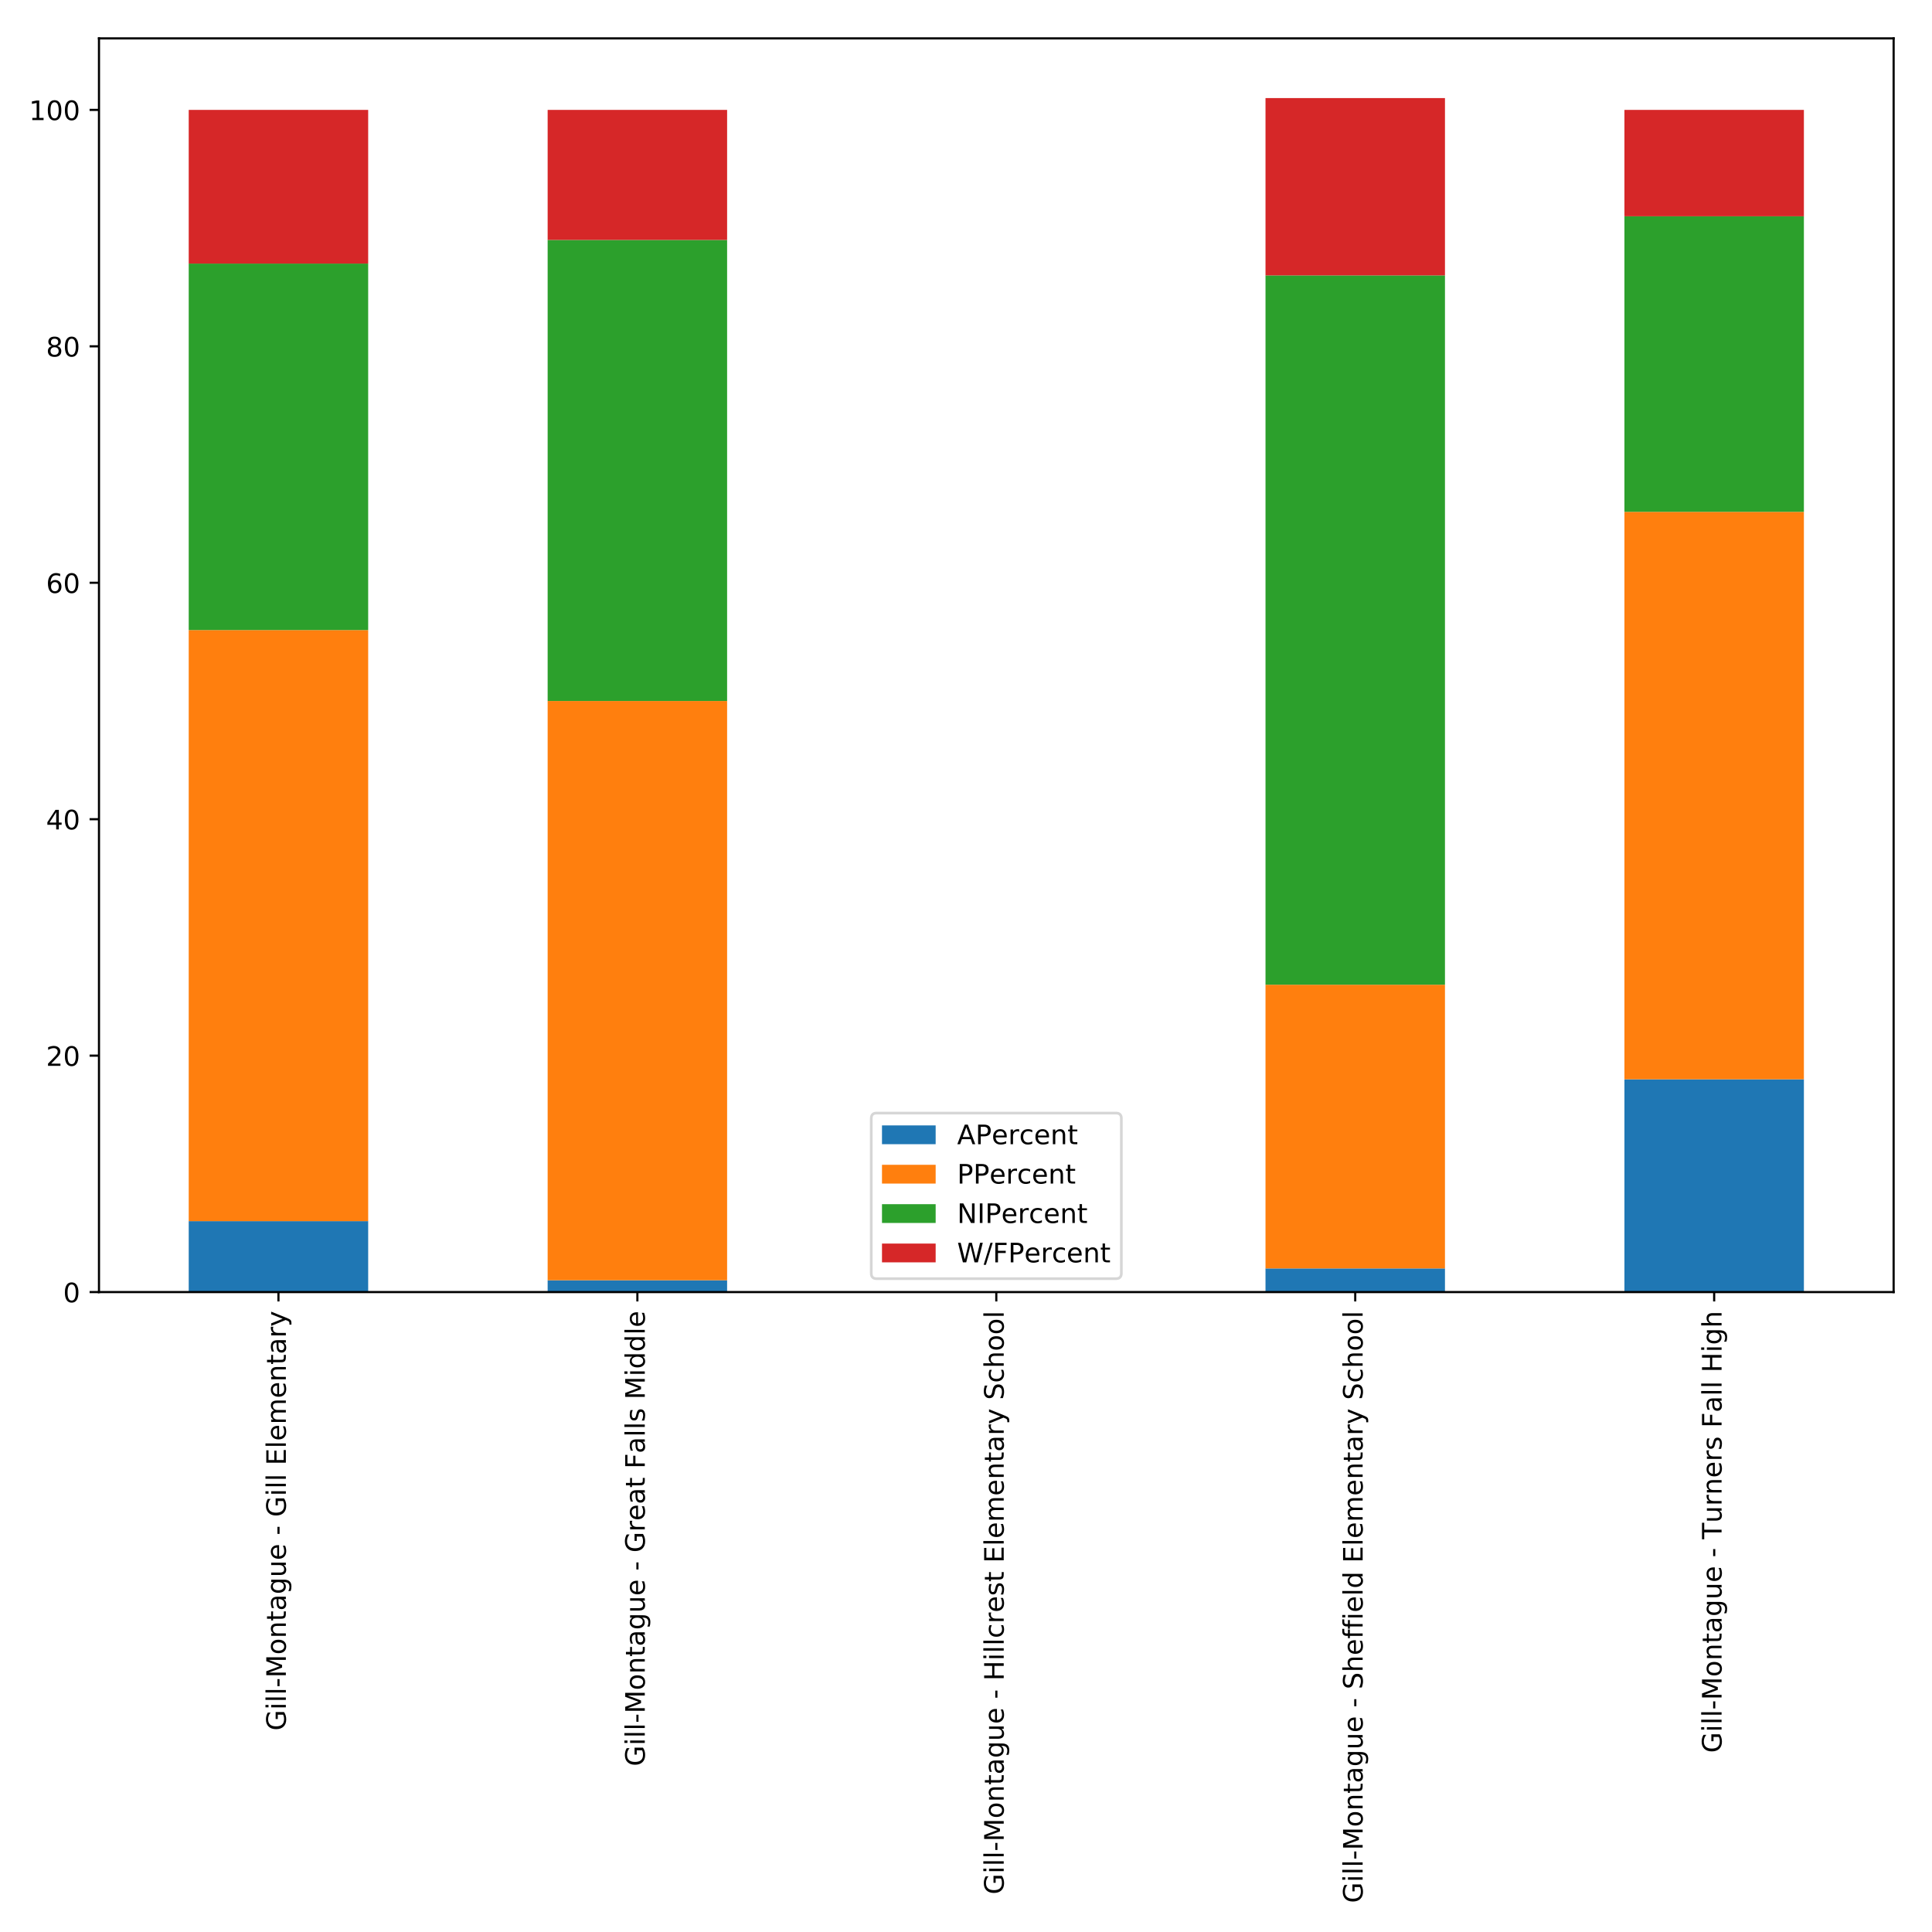 <?xml version="1.0" encoding="utf-8" standalone="no"?>
<!DOCTYPE svg PUBLIC "-//W3C//DTD SVG 1.1//EN"
  "http://www.w3.org/Graphics/SVG/1.1/DTD/svg11.dtd">
<!-- Created with matplotlib (http://matplotlib.org/) -->
<svg height="720pt" version="1.1" viewBox="0 0 720 720" width="720pt" xmlns="http://www.w3.org/2000/svg" xmlns:xlink="http://www.w3.org/1999/xlink">
 <defs>
  <style type="text/css">
*{stroke-linecap:butt;stroke-linejoin:round;}
  </style>
 </defs>
 <g id="figure_1">
  <g id="patch_1">
   <path d="M 0 720 
L 720 720 
L 720 0 
L 0 0 
z
" style="fill:#ffffff;"/>
  </g>
  <g id="axes_1">
   <g id="patch_2">
    <path d="M 36.888 481.52 
L 705.7 481.52 
L 705.7 14.3 
L 36.888 14.3 
z
" style="fill:#ffffff;"/>
   </g>
   <g id="patch_3">
    <path clip-path="url(#pfb883cfc1d)" d="M 70.328 481.52 
L 137.209 481.52 
L 137.209 455.086 
L 70.328 455.086 
z
" style="fill:#1f77b4;"/>
   </g>
   <g id="patch_4">
    <path clip-path="url(#pfb883cfc1d)" d="M 204.091 481.52 
L 270.972 481.52 
L 270.972 477.115 
L 204.091 477.115 
z
" style="fill:#1f77b4;"/>
   </g>
   <g id="patch_5">
    <path clip-path="url(#pfb883cfc1d)" d="M 337.853 481.52 
L 404.734 481.52 
L 404.734 481.52 
L 337.853 481.52 
z
" style="fill:#1f77b4;"/>
   </g>
   <g id="patch_6">
    <path clip-path="url(#pfb883cfc1d)" d="M 471.616 481.52 
L 538.497 481.52 
L 538.497 472.709 
L 471.616 472.709 
z
" style="fill:#1f77b4;"/>
   </g>
   <g id="patch_7">
    <path clip-path="url(#pfb883cfc1d)" d="M 605.378 481.52 
L 672.259 481.52 
L 672.259 402.218 
L 605.378 402.218 
z
" style="fill:#1f77b4;"/>
   </g>
   <g id="patch_8">
    <path clip-path="url(#pfb883cfc1d)" d="M 70.328 455.086 
L 137.209 455.086 
L 137.209 234.803 
L 70.328 234.803 
z
" style="fill:#ff7f0e;"/>
   </g>
   <g id="patch_9">
    <path clip-path="url(#pfb883cfc1d)" d="M 204.091 477.115 
L 270.972 477.115 
L 270.972 261.237 
L 204.091 261.237 
z
" style="fill:#ff7f0e;"/>
   </g>
   <g id="patch_10">
    <path clip-path="url(#pfb883cfc1d)" d="M 337.853 481.52 
L 404.734 481.52 
L 404.734 481.52 
L 337.853 481.52 
z
" style="fill:#ff7f0e;"/>
   </g>
   <g id="patch_11">
    <path clip-path="url(#pfb883cfc1d)" d="M 471.616 472.709 
L 538.497 472.709 
L 538.497 366.973 
L 471.616 366.973 
z
" style="fill:#ff7f0e;"/>
   </g>
   <g id="patch_12">
    <path clip-path="url(#pfb883cfc1d)" d="M 605.378 402.218 
L 672.259 402.218 
L 672.259 190.747 
L 605.378 190.747 
z
" style="fill:#ff7f0e;"/>
   </g>
   <g id="patch_13">
    <path clip-path="url(#pfb883cfc1d)" d="M 70.328 234.803 
L 137.209 234.803 
L 137.209 98.228 
L 70.328 98.228 
z
" style="fill:#2ca02c;"/>
   </g>
   <g id="patch_14">
    <path clip-path="url(#pfb883cfc1d)" d="M 204.091 261.237 
L 270.972 261.237 
L 270.972 89.417 
L 204.091 89.417 
z
" style="fill:#2ca02c;"/>
   </g>
   <g id="patch_15">
    <path clip-path="url(#pfb883cfc1d)" d="M 337.853 481.52 
L 404.734 481.52 
L 404.734 481.52 
L 337.853 481.52 
z
" style="fill:#2ca02c;"/>
   </g>
   <g id="patch_16">
    <path clip-path="url(#pfb883cfc1d)" d="M 471.616 366.973 
L 538.497 366.973 
L 538.497 102.633 
L 471.616 102.633 
z
" style="fill:#2ca02c;"/>
   </g>
   <g id="patch_17">
    <path clip-path="url(#pfb883cfc1d)" d="M 605.378 190.747 
L 672.259 190.747 
L 672.259 80.605 
L 605.378 80.605 
z
" style="fill:#2ca02c;"/>
   </g>
   <g id="patch_18">
    <path clip-path="url(#pfb883cfc1d)" d="M 70.328 98.228 
L 137.209 98.228 
L 137.209 40.954 
L 70.328 40.954 
z
" style="fill:#d62728;"/>
   </g>
   <g id="patch_19">
    <path clip-path="url(#pfb883cfc1d)" d="M 204.091 89.417 
L 270.972 89.417 
L 270.972 40.954 
L 204.091 40.954 
z
" style="fill:#d62728;"/>
   </g>
   <g id="patch_20">
    <path clip-path="url(#pfb883cfc1d)" d="M 337.853 481.52 
L 404.734 481.52 
L 404.734 481.52 
L 337.853 481.52 
z
" style="fill:#d62728;"/>
   </g>
   <g id="patch_21">
    <path clip-path="url(#pfb883cfc1d)" d="M 471.616 102.633 
L 538.497 102.633 
L 538.497 36.549 
L 471.616 36.549 
z
" style="fill:#d62728;"/>
   </g>
   <g id="patch_22">
    <path clip-path="url(#pfb883cfc1d)" d="M 605.378 80.605 
L 672.259 80.605 
L 672.259 40.954 
L 605.378 40.954 
z
" style="fill:#d62728;"/>
   </g>
   <g id="matplotlib.axis_1">
    <g id="xtick_1">
     <g id="line2d_1">
      <defs>
       <path d="M 0 0 
L 0 3.5 
" id="mcc1355f606" style="stroke:#000000;stroke-width:0.8;"/>
      </defs>
      <g>
       <use style="stroke:#000000;stroke-width:0.8;" x="103.769" xlink:href="#mcc1355f606" y="481.52"/>
      </g>
     </g>
     <g id="text_1">
      <!-- Gill-Montague - Gill Elementary -->
      <defs>
       <path d="M 59.516 10.406 
L 59.516 29.984 
L 43.406 29.984 
L 43.406 38.094 
L 69.281 38.094 
L 69.281 6.781 
Q 63.578 2.734 56.688 0.656 
Q 49.812 -1.422 42 -1.422 
Q 24.906 -1.422 15.25 8.562 
Q 5.609 18.562 5.609 36.375 
Q 5.609 54.25 15.25 64.234 
Q 24.906 74.219 42 74.219 
Q 49.125 74.219 55.547 72.453 
Q 61.969 70.703 67.391 67.281 
L 67.391 56.781 
Q 61.922 61.422 55.766 63.766 
Q 49.609 66.109 42.828 66.109 
Q 29.438 66.109 22.719 58.641 
Q 16.016 51.172 16.016 36.375 
Q 16.016 21.625 22.719 14.156 
Q 29.438 6.688 42.828 6.688 
Q 48.047 6.688 52.141 7.594 
Q 56.25 8.5 59.516 10.406 
z
" id="DejaVuSans-47"/>
       <path d="M 9.422 54.688 
L 18.406 54.688 
L 18.406 0 
L 9.422 0 
z
M 9.422 75.984 
L 18.406 75.984 
L 18.406 64.594 
L 9.422 64.594 
z
" id="DejaVuSans-69"/>
       <path d="M 9.422 75.984 
L 18.406 75.984 
L 18.406 0 
L 9.422 0 
z
" id="DejaVuSans-6c"/>
       <path d="M 4.891 31.391 
L 31.203 31.391 
L 31.203 23.391 
L 4.891 23.391 
z
" id="DejaVuSans-2d"/>
       <path d="M 9.812 72.906 
L 24.516 72.906 
L 43.109 23.297 
L 61.812 72.906 
L 76.516 72.906 
L 76.516 0 
L 66.891 0 
L 66.891 64.016 
L 48.094 14.016 
L 38.188 14.016 
L 19.391 64.016 
L 19.391 0 
L 9.812 0 
z
" id="DejaVuSans-4d"/>
       <path d="M 30.609 48.391 
Q 23.391 48.391 19.188 42.75 
Q 14.984 37.109 14.984 27.297 
Q 14.984 17.484 19.156 11.844 
Q 23.344 6.203 30.609 6.203 
Q 37.797 6.203 41.984 11.859 
Q 46.188 17.531 46.188 27.297 
Q 46.188 37.016 41.984 42.703 
Q 37.797 48.391 30.609 48.391 
z
M 30.609 56 
Q 42.328 56 49.016 48.375 
Q 55.719 40.766 55.719 27.297 
Q 55.719 13.875 49.016 6.219 
Q 42.328 -1.422 30.609 -1.422 
Q 18.844 -1.422 12.172 6.219 
Q 5.516 13.875 5.516 27.297 
Q 5.516 40.766 12.172 48.375 
Q 18.844 56 30.609 56 
z
" id="DejaVuSans-6f"/>
       <path d="M 54.891 33.016 
L 54.891 0 
L 45.906 0 
L 45.906 32.719 
Q 45.906 40.484 42.875 44.328 
Q 39.844 48.188 33.797 48.188 
Q 26.516 48.188 22.312 43.547 
Q 18.109 38.922 18.109 30.906 
L 18.109 0 
L 9.078 0 
L 9.078 54.688 
L 18.109 54.688 
L 18.109 46.188 
Q 21.344 51.125 25.703 53.562 
Q 30.078 56 35.797 56 
Q 45.219 56 50.047 50.172 
Q 54.891 44.344 54.891 33.016 
z
" id="DejaVuSans-6e"/>
       <path d="M 18.312 70.219 
L 18.312 54.688 
L 36.812 54.688 
L 36.812 47.703 
L 18.312 47.703 
L 18.312 18.016 
Q 18.312 11.328 20.141 9.422 
Q 21.969 7.516 27.594 7.516 
L 36.812 7.516 
L 36.812 0 
L 27.594 0 
Q 17.188 0 13.234 3.875 
Q 9.281 7.766 9.281 18.016 
L 9.281 47.703 
L 2.688 47.703 
L 2.688 54.688 
L 9.281 54.688 
L 9.281 70.219 
z
" id="DejaVuSans-74"/>
       <path d="M 34.281 27.484 
Q 23.391 27.484 19.188 25 
Q 14.984 22.516 14.984 16.5 
Q 14.984 11.719 18.141 8.906 
Q 21.297 6.109 26.703 6.109 
Q 34.188 6.109 38.703 11.406 
Q 43.219 16.703 43.219 25.484 
L 43.219 27.484 
z
M 52.203 31.203 
L 52.203 0 
L 43.219 0 
L 43.219 8.297 
Q 40.141 3.328 35.547 0.953 
Q 30.953 -1.422 24.312 -1.422 
Q 15.922 -1.422 10.953 3.297 
Q 6 8.016 6 15.922 
Q 6 25.141 12.172 29.828 
Q 18.359 34.516 30.609 34.516 
L 43.219 34.516 
L 43.219 35.406 
Q 43.219 41.609 39.141 45 
Q 35.062 48.391 27.688 48.391 
Q 23 48.391 18.547 47.266 
Q 14.109 46.141 10.016 43.891 
L 10.016 52.203 
Q 14.938 54.109 19.578 55.047 
Q 24.219 56 28.609 56 
Q 40.484 56 46.344 49.844 
Q 52.203 43.703 52.203 31.203 
z
" id="DejaVuSans-61"/>
       <path d="M 45.406 27.984 
Q 45.406 37.75 41.375 43.109 
Q 37.359 48.484 30.078 48.484 
Q 22.859 48.484 18.828 43.109 
Q 14.797 37.75 14.797 27.984 
Q 14.797 18.266 18.828 12.891 
Q 22.859 7.516 30.078 7.516 
Q 37.359 7.516 41.375 12.891 
Q 45.406 18.266 45.406 27.984 
z
M 54.391 6.781 
Q 54.391 -7.172 48.188 -13.984 
Q 42 -20.797 29.203 -20.797 
Q 24.469 -20.797 20.266 -20.094 
Q 16.062 -19.391 12.109 -17.922 
L 12.109 -9.188 
Q 16.062 -11.328 19.922 -12.344 
Q 23.781 -13.375 27.781 -13.375 
Q 36.625 -13.375 41.016 -8.766 
Q 45.406 -4.156 45.406 5.172 
L 45.406 9.625 
Q 42.625 4.781 38.281 2.391 
Q 33.938 0 27.875 0 
Q 17.828 0 11.672 7.656 
Q 5.516 15.328 5.516 27.984 
Q 5.516 40.672 11.672 48.328 
Q 17.828 56 27.875 56 
Q 33.938 56 38.281 53.609 
Q 42.625 51.219 45.406 46.391 
L 45.406 54.688 
L 54.391 54.688 
z
" id="DejaVuSans-67"/>
       <path d="M 8.5 21.578 
L 8.5 54.688 
L 17.484 54.688 
L 17.484 21.922 
Q 17.484 14.156 20.5 10.266 
Q 23.531 6.391 29.594 6.391 
Q 36.859 6.391 41.078 11.031 
Q 45.312 15.672 45.312 23.688 
L 45.312 54.688 
L 54.297 54.688 
L 54.297 0 
L 45.312 0 
L 45.312 8.406 
Q 42.047 3.422 37.719 1 
Q 33.406 -1.422 27.688 -1.422 
Q 18.266 -1.422 13.375 4.438 
Q 8.5 10.297 8.5 21.578 
z
M 31.109 56 
z
" id="DejaVuSans-75"/>
       <path d="M 56.203 29.594 
L 56.203 25.203 
L 14.891 25.203 
Q 15.484 15.922 20.484 11.062 
Q 25.484 6.203 34.422 6.203 
Q 39.594 6.203 44.453 7.469 
Q 49.312 8.734 54.109 11.281 
L 54.109 2.781 
Q 49.266 0.734 44.188 -0.344 
Q 39.109 -1.422 33.891 -1.422 
Q 20.797 -1.422 13.156 6.188 
Q 5.516 13.812 5.516 26.812 
Q 5.516 40.234 12.766 48.109 
Q 20.016 56 32.328 56 
Q 43.359 56 49.781 48.891 
Q 56.203 41.797 56.203 29.594 
z
M 47.219 32.234 
Q 47.125 39.594 43.094 43.984 
Q 39.062 48.391 32.422 48.391 
Q 24.906 48.391 20.391 44.141 
Q 15.875 39.891 15.188 32.172 
z
" id="DejaVuSans-65"/>
       <path id="DejaVuSans-20"/>
       <path d="M 9.812 72.906 
L 55.906 72.906 
L 55.906 64.594 
L 19.672 64.594 
L 19.672 43.016 
L 54.391 43.016 
L 54.391 34.719 
L 19.672 34.719 
L 19.672 8.297 
L 56.781 8.297 
L 56.781 0 
L 9.812 0 
z
" id="DejaVuSans-45"/>
       <path d="M 52 44.188 
Q 55.375 50.25 60.062 53.125 
Q 64.75 56 71.094 56 
Q 79.641 56 84.281 50.016 
Q 88.922 44.047 88.922 33.016 
L 88.922 0 
L 79.891 0 
L 79.891 32.719 
Q 79.891 40.578 77.094 44.375 
Q 74.312 48.188 68.609 48.188 
Q 61.625 48.188 57.562 43.547 
Q 53.516 38.922 53.516 30.906 
L 53.516 0 
L 44.484 0 
L 44.484 32.719 
Q 44.484 40.625 41.703 44.406 
Q 38.922 48.188 33.109 48.188 
Q 26.219 48.188 22.156 43.531 
Q 18.109 38.875 18.109 30.906 
L 18.109 0 
L 9.078 0 
L 9.078 54.688 
L 18.109 54.688 
L 18.109 46.188 
Q 21.188 51.219 25.484 53.609 
Q 29.781 56 35.688 56 
Q 41.656 56 45.828 52.969 
Q 50 49.953 52 44.188 
z
" id="DejaVuSans-6d"/>
       <path d="M 41.109 46.297 
Q 39.594 47.172 37.812 47.578 
Q 36.031 48 33.891 48 
Q 26.266 48 22.188 43.047 
Q 18.109 38.094 18.109 28.812 
L 18.109 0 
L 9.078 0 
L 9.078 54.688 
L 18.109 54.688 
L 18.109 46.188 
Q 20.953 51.172 25.484 53.578 
Q 30.031 56 36.531 56 
Q 37.453 56 38.578 55.875 
Q 39.703 55.766 41.062 55.516 
z
" id="DejaVuSans-72"/>
       <path d="M 32.172 -5.078 
Q 28.375 -14.844 24.75 -17.812 
Q 21.141 -20.797 15.094 -20.797 
L 7.906 -20.797 
L 7.906 -13.281 
L 13.188 -13.281 
Q 16.891 -13.281 18.938 -11.516 
Q 21 -9.766 23.484 -3.219 
L 25.094 0.875 
L 2.984 54.688 
L 12.5 54.688 
L 29.594 11.922 
L 46.688 54.688 
L 56.203 54.688 
z
" id="DejaVuSans-79"/>
      </defs>
      <g transform="translate(106.528 644.967)rotate(-90)scale(0.1 -0.1)">
       <use xlink:href="#DejaVuSans-47"/>
       <use x="77.49" xlink:href="#DejaVuSans-69"/>
       <use x="105.273" xlink:href="#DejaVuSans-6c"/>
       <use x="133.057" xlink:href="#DejaVuSans-6c"/>
       <use x="160.84" xlink:href="#DejaVuSans-2d"/>
       <use x="196.924" xlink:href="#DejaVuSans-4d"/>
       <use x="283.203" xlink:href="#DejaVuSans-6f"/>
       <use x="344.385" xlink:href="#DejaVuSans-6e"/>
       <use x="407.764" xlink:href="#DejaVuSans-74"/>
       <use x="446.973" xlink:href="#DejaVuSans-61"/>
       <use x="508.252" xlink:href="#DejaVuSans-67"/>
       <use x="571.729" xlink:href="#DejaVuSans-75"/>
       <use x="635.107" xlink:href="#DejaVuSans-65"/>
       <use x="696.631" xlink:href="#DejaVuSans-20"/>
       <use x="728.418" xlink:href="#DejaVuSans-2d"/>
       <use x="764.502" xlink:href="#DejaVuSans-20"/>
       <use x="796.289" xlink:href="#DejaVuSans-47"/>
       <use x="873.779" xlink:href="#DejaVuSans-69"/>
       <use x="901.562" xlink:href="#DejaVuSans-6c"/>
       <use x="929.346" xlink:href="#DejaVuSans-6c"/>
       <use x="957.129" xlink:href="#DejaVuSans-20"/>
       <use x="988.916" xlink:href="#DejaVuSans-45"/>
       <use x="1052.1" xlink:href="#DejaVuSans-6c"/>
       <use x="1079.883" xlink:href="#DejaVuSans-65"/>
       <use x="1141.406" xlink:href="#DejaVuSans-6d"/>
       <use x="1238.818" xlink:href="#DejaVuSans-65"/>
       <use x="1300.342" xlink:href="#DejaVuSans-6e"/>
       <use x="1363.721" xlink:href="#DejaVuSans-74"/>
       <use x="1402.93" xlink:href="#DejaVuSans-61"/>
       <use x="1464.209" xlink:href="#DejaVuSans-72"/>
       <use x="1505.322" xlink:href="#DejaVuSans-79"/>
      </g>
     </g>
    </g>
    <g id="xtick_2">
     <g id="line2d_2">
      <g>
       <use style="stroke:#000000;stroke-width:0.8;" x="237.531" xlink:href="#mcc1355f606" y="481.52"/>
      </g>
     </g>
     <g id="text_2">
      <!-- Gill-Montague - Great Falls Middle -->
      <defs>
       <path d="M 9.812 72.906 
L 51.703 72.906 
L 51.703 64.594 
L 19.672 64.594 
L 19.672 43.109 
L 48.578 43.109 
L 48.578 34.812 
L 19.672 34.812 
L 19.672 0 
L 9.812 0 
z
" id="DejaVuSans-46"/>
       <path d="M 44.281 53.078 
L 44.281 44.578 
Q 40.484 46.531 36.375 47.5 
Q 32.281 48.484 27.875 48.484 
Q 21.188 48.484 17.844 46.438 
Q 14.5 44.391 14.5 40.281 
Q 14.5 37.156 16.891 35.375 
Q 19.281 33.594 26.516 31.984 
L 29.594 31.297 
Q 39.156 29.25 43.188 25.516 
Q 47.219 21.781 47.219 15.094 
Q 47.219 7.469 41.188 3.016 
Q 35.156 -1.422 24.609 -1.422 
Q 20.219 -1.422 15.453 -0.562 
Q 10.688 0.297 5.422 2 
L 5.422 11.281 
Q 10.406 8.688 15.234 7.391 
Q 20.062 6.109 24.812 6.109 
Q 31.156 6.109 34.562 8.281 
Q 37.984 10.453 37.984 14.406 
Q 37.984 18.062 35.516 20.016 
Q 33.062 21.969 24.703 23.781 
L 21.578 24.516 
Q 13.234 26.266 9.516 29.906 
Q 5.812 33.547 5.812 39.891 
Q 5.812 47.609 11.281 51.797 
Q 16.75 56 26.812 56 
Q 31.781 56 36.172 55.266 
Q 40.578 54.547 44.281 53.078 
z
" id="DejaVuSans-73"/>
       <path d="M 45.406 46.391 
L 45.406 75.984 
L 54.391 75.984 
L 54.391 0 
L 45.406 0 
L 45.406 8.203 
Q 42.578 3.328 38.25 0.953 
Q 33.938 -1.422 27.875 -1.422 
Q 17.969 -1.422 11.734 6.484 
Q 5.516 14.406 5.516 27.297 
Q 5.516 40.188 11.734 48.094 
Q 17.969 56 27.875 56 
Q 33.938 56 38.25 53.625 
Q 42.578 51.266 45.406 46.391 
z
M 14.797 27.297 
Q 14.797 17.391 18.875 11.75 
Q 22.953 6.109 30.078 6.109 
Q 37.203 6.109 41.297 11.75 
Q 45.406 17.391 45.406 27.297 
Q 45.406 37.203 41.297 42.844 
Q 37.203 48.484 30.078 48.484 
Q 22.953 48.484 18.875 42.844 
Q 14.797 37.203 14.797 27.297 
z
" id="DejaVuSans-64"/>
      </defs>
      <g transform="translate(240.291 658.227)rotate(-90)scale(0.1 -0.1)">
       <use xlink:href="#DejaVuSans-47"/>
       <use x="77.49" xlink:href="#DejaVuSans-69"/>
       <use x="105.273" xlink:href="#DejaVuSans-6c"/>
       <use x="133.057" xlink:href="#DejaVuSans-6c"/>
       <use x="160.84" xlink:href="#DejaVuSans-2d"/>
       <use x="196.924" xlink:href="#DejaVuSans-4d"/>
       <use x="283.203" xlink:href="#DejaVuSans-6f"/>
       <use x="344.385" xlink:href="#DejaVuSans-6e"/>
       <use x="407.764" xlink:href="#DejaVuSans-74"/>
       <use x="446.973" xlink:href="#DejaVuSans-61"/>
       <use x="508.252" xlink:href="#DejaVuSans-67"/>
       <use x="571.729" xlink:href="#DejaVuSans-75"/>
       <use x="635.107" xlink:href="#DejaVuSans-65"/>
       <use x="696.631" xlink:href="#DejaVuSans-20"/>
       <use x="728.418" xlink:href="#DejaVuSans-2d"/>
       <use x="764.502" xlink:href="#DejaVuSans-20"/>
       <use x="796.289" xlink:href="#DejaVuSans-47"/>
       <use x="873.779" xlink:href="#DejaVuSans-72"/>
       <use x="914.861" xlink:href="#DejaVuSans-65"/>
       <use x="976.385" xlink:href="#DejaVuSans-61"/>
       <use x="1037.664" xlink:href="#DejaVuSans-74"/>
       <use x="1076.873" xlink:href="#DejaVuSans-20"/>
       <use x="1108.66" xlink:href="#DejaVuSans-46"/>
       <use x="1166.039" xlink:href="#DejaVuSans-61"/>
       <use x="1227.318" xlink:href="#DejaVuSans-6c"/>
       <use x="1255.102" xlink:href="#DejaVuSans-6c"/>
       <use x="1282.885" xlink:href="#DejaVuSans-73"/>
       <use x="1334.984" xlink:href="#DejaVuSans-20"/>
       <use x="1366.771" xlink:href="#DejaVuSans-4d"/>
       <use x="1453.051" xlink:href="#DejaVuSans-69"/>
       <use x="1480.834" xlink:href="#DejaVuSans-64"/>
       <use x="1544.311" xlink:href="#DejaVuSans-64"/>
       <use x="1607.787" xlink:href="#DejaVuSans-6c"/>
       <use x="1635.57" xlink:href="#DejaVuSans-65"/>
      </g>
     </g>
    </g>
    <g id="xtick_3">
     <g id="line2d_3">
      <g>
       <use style="stroke:#000000;stroke-width:0.8;" x="371.294" xlink:href="#mcc1355f606" y="481.52"/>
      </g>
     </g>
     <g id="text_3">
      <!-- Gill-Montague - Hillcrest Elementary School -->
      <defs>
       <path d="M 9.812 72.906 
L 19.672 72.906 
L 19.672 43.016 
L 55.516 43.016 
L 55.516 72.906 
L 65.375 72.906 
L 65.375 0 
L 55.516 0 
L 55.516 34.719 
L 19.672 34.719 
L 19.672 0 
L 9.812 0 
z
" id="DejaVuSans-48"/>
       <path d="M 48.781 52.594 
L 48.781 44.188 
Q 44.969 46.297 41.141 47.344 
Q 37.312 48.391 33.406 48.391 
Q 24.656 48.391 19.812 42.844 
Q 14.984 37.312 14.984 27.297 
Q 14.984 17.281 19.812 11.734 
Q 24.656 6.203 33.406 6.203 
Q 37.312 6.203 41.141 7.25 
Q 44.969 8.297 48.781 10.406 
L 48.781 2.094 
Q 45.016 0.344 40.984 -0.531 
Q 36.969 -1.422 32.422 -1.422 
Q 20.062 -1.422 12.781 6.344 
Q 5.516 14.109 5.516 27.297 
Q 5.516 40.672 12.859 48.328 
Q 20.219 56 33.016 56 
Q 37.156 56 41.109 55.141 
Q 45.062 54.297 48.781 52.594 
z
" id="DejaVuSans-63"/>
       <path d="M 53.516 70.516 
L 53.516 60.891 
Q 47.906 63.578 42.922 64.891 
Q 37.938 66.219 33.297 66.219 
Q 25.25 66.219 20.875 63.094 
Q 16.5 59.969 16.5 54.203 
Q 16.5 49.359 19.406 46.891 
Q 22.312 44.438 30.422 42.922 
L 36.375 41.703 
Q 47.406 39.594 52.656 34.297 
Q 57.906 29 57.906 20.125 
Q 57.906 9.516 50.797 4.047 
Q 43.703 -1.422 29.984 -1.422 
Q 24.812 -1.422 18.969 -0.25 
Q 13.141 0.922 6.891 3.219 
L 6.891 13.375 
Q 12.891 10.016 18.656 8.297 
Q 24.422 6.594 29.984 6.594 
Q 38.422 6.594 43.016 9.906 
Q 47.609 13.234 47.609 19.391 
Q 47.609 24.75 44.312 27.781 
Q 41.016 30.812 33.5 32.328 
L 27.484 33.5 
Q 16.453 35.688 11.516 40.375 
Q 6.594 45.062 6.594 53.422 
Q 6.594 63.094 13.406 68.656 
Q 20.219 74.219 32.172 74.219 
Q 37.312 74.219 42.625 73.281 
Q 47.953 72.359 53.516 70.516 
z
" id="DejaVuSans-53"/>
       <path d="M 54.891 33.016 
L 54.891 0 
L 45.906 0 
L 45.906 32.719 
Q 45.906 40.484 42.875 44.328 
Q 39.844 48.188 33.797 48.188 
Q 26.516 48.188 22.312 43.547 
Q 18.109 38.922 18.109 30.906 
L 18.109 0 
L 9.078 0 
L 9.078 75.984 
L 18.109 75.984 
L 18.109 46.188 
Q 21.344 51.125 25.703 53.562 
Q 30.078 56 35.797 56 
Q 45.219 56 50.047 50.172 
Q 54.891 44.344 54.891 33.016 
z
" id="DejaVuSans-68"/>
      </defs>
      <g transform="translate(374.053 706.006)rotate(-90)scale(0.1 -0.1)">
       <use xlink:href="#DejaVuSans-47"/>
       <use x="77.49" xlink:href="#DejaVuSans-69"/>
       <use x="105.273" xlink:href="#DejaVuSans-6c"/>
       <use x="133.057" xlink:href="#DejaVuSans-6c"/>
       <use x="160.84" xlink:href="#DejaVuSans-2d"/>
       <use x="196.924" xlink:href="#DejaVuSans-4d"/>
       <use x="283.203" xlink:href="#DejaVuSans-6f"/>
       <use x="344.385" xlink:href="#DejaVuSans-6e"/>
       <use x="407.764" xlink:href="#DejaVuSans-74"/>
       <use x="446.973" xlink:href="#DejaVuSans-61"/>
       <use x="508.252" xlink:href="#DejaVuSans-67"/>
       <use x="571.729" xlink:href="#DejaVuSans-75"/>
       <use x="635.107" xlink:href="#DejaVuSans-65"/>
       <use x="696.631" xlink:href="#DejaVuSans-20"/>
       <use x="728.418" xlink:href="#DejaVuSans-2d"/>
       <use x="764.502" xlink:href="#DejaVuSans-20"/>
       <use x="796.289" xlink:href="#DejaVuSans-48"/>
       <use x="871.484" xlink:href="#DejaVuSans-69"/>
       <use x="899.268" xlink:href="#DejaVuSans-6c"/>
       <use x="927.051" xlink:href="#DejaVuSans-6c"/>
       <use x="954.834" xlink:href="#DejaVuSans-63"/>
       <use x="1009.814" xlink:href="#DejaVuSans-72"/>
       <use x="1050.896" xlink:href="#DejaVuSans-65"/>
       <use x="1112.42" xlink:href="#DejaVuSans-73"/>
       <use x="1164.52" xlink:href="#DejaVuSans-74"/>
       <use x="1203.729" xlink:href="#DejaVuSans-20"/>
       <use x="1235.516" xlink:href="#DejaVuSans-45"/>
       <use x="1298.699" xlink:href="#DejaVuSans-6c"/>
       <use x="1326.482" xlink:href="#DejaVuSans-65"/>
       <use x="1388.006" xlink:href="#DejaVuSans-6d"/>
       <use x="1485.418" xlink:href="#DejaVuSans-65"/>
       <use x="1546.941" xlink:href="#DejaVuSans-6e"/>
       <use x="1610.32" xlink:href="#DejaVuSans-74"/>
       <use x="1649.529" xlink:href="#DejaVuSans-61"/>
       <use x="1710.809" xlink:href="#DejaVuSans-72"/>
       <use x="1751.922" xlink:href="#DejaVuSans-79"/>
       <use x="1811.102" xlink:href="#DejaVuSans-20"/>
       <use x="1842.889" xlink:href="#DejaVuSans-53"/>
       <use x="1906.365" xlink:href="#DejaVuSans-63"/>
       <use x="1961.346" xlink:href="#DejaVuSans-68"/>
       <use x="2024.725" xlink:href="#DejaVuSans-6f"/>
       <use x="2085.906" xlink:href="#DejaVuSans-6f"/>
       <use x="2147.088" xlink:href="#DejaVuSans-6c"/>
      </g>
     </g>
    </g>
    <g id="xtick_4">
     <g id="line2d_4">
      <g>
       <use style="stroke:#000000;stroke-width:0.8;" x="505.056" xlink:href="#mcc1355f606" y="481.52"/>
      </g>
     </g>
     <g id="text_4">
      <!-- Gill-Montague - Sheffield Elementary School -->
      <defs>
       <path d="M 37.109 75.984 
L 37.109 68.5 
L 28.516 68.5 
Q 23.688 68.5 21.797 66.547 
Q 19.922 64.594 19.922 59.516 
L 19.922 54.688 
L 34.719 54.688 
L 34.719 47.703 
L 19.922 47.703 
L 19.922 0 
L 10.891 0 
L 10.891 47.703 
L 2.297 47.703 
L 2.297 54.688 
L 10.891 54.688 
L 10.891 58.5 
Q 10.891 67.625 15.141 71.797 
Q 19.391 75.984 28.609 75.984 
z
" id="DejaVuSans-66"/>
      </defs>
      <g transform="translate(507.816 709.2)rotate(-90)scale(0.1 -0.1)">
       <use xlink:href="#DejaVuSans-47"/>
       <use x="77.49" xlink:href="#DejaVuSans-69"/>
       <use x="105.273" xlink:href="#DejaVuSans-6c"/>
       <use x="133.057" xlink:href="#DejaVuSans-6c"/>
       <use x="160.84" xlink:href="#DejaVuSans-2d"/>
       <use x="196.924" xlink:href="#DejaVuSans-4d"/>
       <use x="283.203" xlink:href="#DejaVuSans-6f"/>
       <use x="344.385" xlink:href="#DejaVuSans-6e"/>
       <use x="407.764" xlink:href="#DejaVuSans-74"/>
       <use x="446.973" xlink:href="#DejaVuSans-61"/>
       <use x="508.252" xlink:href="#DejaVuSans-67"/>
       <use x="571.729" xlink:href="#DejaVuSans-75"/>
       <use x="635.107" xlink:href="#DejaVuSans-65"/>
       <use x="696.631" xlink:href="#DejaVuSans-20"/>
       <use x="728.418" xlink:href="#DejaVuSans-2d"/>
       <use x="764.502" xlink:href="#DejaVuSans-20"/>
       <use x="796.289" xlink:href="#DejaVuSans-53"/>
       <use x="859.766" xlink:href="#DejaVuSans-68"/>
       <use x="923.145" xlink:href="#DejaVuSans-65"/>
       <use x="984.668" xlink:href="#DejaVuSans-66"/>
       <use x="1019.873" xlink:href="#DejaVuSans-66"/>
       <use x="1055.078" xlink:href="#DejaVuSans-69"/>
       <use x="1082.861" xlink:href="#DejaVuSans-65"/>
       <use x="1144.385" xlink:href="#DejaVuSans-6c"/>
       <use x="1172.168" xlink:href="#DejaVuSans-64"/>
       <use x="1235.645" xlink:href="#DejaVuSans-20"/>
       <use x="1267.432" xlink:href="#DejaVuSans-45"/>
       <use x="1330.615" xlink:href="#DejaVuSans-6c"/>
       <use x="1358.398" xlink:href="#DejaVuSans-65"/>
       <use x="1419.922" xlink:href="#DejaVuSans-6d"/>
       <use x="1517.334" xlink:href="#DejaVuSans-65"/>
       <use x="1578.857" xlink:href="#DejaVuSans-6e"/>
       <use x="1642.236" xlink:href="#DejaVuSans-74"/>
       <use x="1681.445" xlink:href="#DejaVuSans-61"/>
       <use x="1742.725" xlink:href="#DejaVuSans-72"/>
       <use x="1783.838" xlink:href="#DejaVuSans-79"/>
       <use x="1843.018" xlink:href="#DejaVuSans-20"/>
       <use x="1874.805" xlink:href="#DejaVuSans-53"/>
       <use x="1938.281" xlink:href="#DejaVuSans-63"/>
       <use x="1993.262" xlink:href="#DejaVuSans-68"/>
       <use x="2056.641" xlink:href="#DejaVuSans-6f"/>
       <use x="2117.822" xlink:href="#DejaVuSans-6f"/>
       <use x="2179.004" xlink:href="#DejaVuSans-6c"/>
      </g>
     </g>
    </g>
    <g id="xtick_5">
     <g id="line2d_5">
      <g>
       <use style="stroke:#000000;stroke-width:0.8;" x="638.819" xlink:href="#mcc1355f606" y="481.52"/>
      </g>
     </g>
     <g id="text_5">
      <!-- Gill-Montague - Turners Fall High -->
      <defs>
       <path d="M -0.297 72.906 
L 61.375 72.906 
L 61.375 64.594 
L 35.5 64.594 
L 35.5 0 
L 25.594 0 
L 25.594 64.594 
L -0.297 64.594 
z
" id="DejaVuSans-54"/>
      </defs>
      <g transform="translate(641.578 653.252)rotate(-90)scale(0.1 -0.1)">
       <use xlink:href="#DejaVuSans-47"/>
       <use x="77.49" xlink:href="#DejaVuSans-69"/>
       <use x="105.273" xlink:href="#DejaVuSans-6c"/>
       <use x="133.057" xlink:href="#DejaVuSans-6c"/>
       <use x="160.84" xlink:href="#DejaVuSans-2d"/>
       <use x="196.924" xlink:href="#DejaVuSans-4d"/>
       <use x="283.203" xlink:href="#DejaVuSans-6f"/>
       <use x="344.385" xlink:href="#DejaVuSans-6e"/>
       <use x="407.764" xlink:href="#DejaVuSans-74"/>
       <use x="446.973" xlink:href="#DejaVuSans-61"/>
       <use x="508.252" xlink:href="#DejaVuSans-67"/>
       <use x="571.729" xlink:href="#DejaVuSans-75"/>
       <use x="635.107" xlink:href="#DejaVuSans-65"/>
       <use x="696.631" xlink:href="#DejaVuSans-20"/>
       <use x="728.418" xlink:href="#DejaVuSans-2d"/>
       <use x="764.502" xlink:href="#DejaVuSans-20"/>
       <use x="796.289" xlink:href="#DejaVuSans-54"/>
       <use x="857.139" xlink:href="#DejaVuSans-75"/>
       <use x="920.518" xlink:href="#DejaVuSans-72"/>
       <use x="961.615" xlink:href="#DejaVuSans-6e"/>
       <use x="1024.994" xlink:href="#DejaVuSans-65"/>
       <use x="1086.518" xlink:href="#DejaVuSans-72"/>
       <use x="1127.631" xlink:href="#DejaVuSans-73"/>
       <use x="1179.73" xlink:href="#DejaVuSans-20"/>
       <use x="1211.518" xlink:href="#DejaVuSans-46"/>
       <use x="1268.896" xlink:href="#DejaVuSans-61"/>
       <use x="1330.176" xlink:href="#DejaVuSans-6c"/>
       <use x="1357.959" xlink:href="#DejaVuSans-6c"/>
       <use x="1385.742" xlink:href="#DejaVuSans-20"/>
       <use x="1417.529" xlink:href="#DejaVuSans-48"/>
       <use x="1492.725" xlink:href="#DejaVuSans-69"/>
       <use x="1520.508" xlink:href="#DejaVuSans-67"/>
       <use x="1583.984" xlink:href="#DejaVuSans-68"/>
      </g>
     </g>
    </g>
   </g>
   <g id="matplotlib.axis_2">
    <g id="ytick_1">
     <g id="line2d_6">
      <defs>
       <path d="M 0 0 
L -3.5 0 
" id="mee37d9a3ad" style="stroke:#000000;stroke-width:0.8;"/>
      </defs>
      <g>
       <use style="stroke:#000000;stroke-width:0.8;" x="36.888" xlink:href="#mee37d9a3ad" y="481.52"/>
      </g>
     </g>
     <g id="text_6">
      <!-- 0 -->
      <defs>
       <path d="M 31.781 66.406 
Q 24.172 66.406 20.328 58.906 
Q 16.5 51.422 16.5 36.375 
Q 16.5 21.391 20.328 13.891 
Q 24.172 6.391 31.781 6.391 
Q 39.453 6.391 43.281 13.891 
Q 47.125 21.391 47.125 36.375 
Q 47.125 51.422 43.281 58.906 
Q 39.453 66.406 31.781 66.406 
z
M 31.781 74.219 
Q 44.047 74.219 50.516 64.516 
Q 56.984 54.828 56.984 36.375 
Q 56.984 17.969 50.516 8.266 
Q 44.047 -1.422 31.781 -1.422 
Q 19.531 -1.422 13.062 8.266 
Q 6.594 17.969 6.594 36.375 
Q 6.594 54.828 13.062 64.516 
Q 19.531 74.219 31.781 74.219 
z
" id="DejaVuSans-30"/>
      </defs>
      <g transform="translate(23.525 485.32)scale(0.1 -0.1)">
       <use xlink:href="#DejaVuSans-30"/>
      </g>
     </g>
    </g>
    <g id="ytick_2">
     <g id="line2d_7">
      <g>
       <use style="stroke:#000000;stroke-width:0.8;" x="36.888" xlink:href="#mee37d9a3ad" y="393.407"/>
      </g>
     </g>
     <g id="text_7">
      <!-- 20 -->
      <defs>
       <path d="M 19.188 8.297 
L 53.609 8.297 
L 53.609 0 
L 7.328 0 
L 7.328 8.297 
Q 12.938 14.109 22.625 23.891 
Q 32.328 33.688 34.812 36.531 
Q 39.547 41.844 41.422 45.531 
Q 43.312 49.219 43.312 52.781 
Q 43.312 58.594 39.234 62.25 
Q 35.156 65.922 28.609 65.922 
Q 23.969 65.922 18.812 64.312 
Q 13.672 62.703 7.812 59.422 
L 7.812 69.391 
Q 13.766 71.781 18.938 73 
Q 24.125 74.219 28.422 74.219 
Q 39.75 74.219 46.484 68.547 
Q 53.219 62.891 53.219 53.422 
Q 53.219 48.922 51.531 44.891 
Q 49.859 40.875 45.406 35.406 
Q 44.188 33.984 37.641 27.219 
Q 31.109 20.453 19.188 8.297 
z
" id="DejaVuSans-32"/>
      </defs>
      <g transform="translate(17.163 397.206)scale(0.1 -0.1)">
       <use xlink:href="#DejaVuSans-32"/>
       <use x="63.623" xlink:href="#DejaVuSans-30"/>
      </g>
     </g>
    </g>
    <g id="ytick_3">
     <g id="line2d_8">
      <g>
       <use style="stroke:#000000;stroke-width:0.8;" x="36.888" xlink:href="#mee37d9a3ad" y="305.294"/>
      </g>
     </g>
     <g id="text_8">
      <!-- 40 -->
      <defs>
       <path d="M 37.797 64.312 
L 12.891 25.391 
L 37.797 25.391 
z
M 35.203 72.906 
L 47.609 72.906 
L 47.609 25.391 
L 58.016 25.391 
L 58.016 17.188 
L 47.609 17.188 
L 47.609 0 
L 37.797 0 
L 37.797 17.188 
L 4.891 17.188 
L 4.891 26.703 
z
" id="DejaVuSans-34"/>
      </defs>
      <g transform="translate(17.163 309.093)scale(0.1 -0.1)">
       <use xlink:href="#DejaVuSans-34"/>
       <use x="63.623" xlink:href="#DejaVuSans-30"/>
      </g>
     </g>
    </g>
    <g id="ytick_4">
     <g id="line2d_9">
      <g>
       <use style="stroke:#000000;stroke-width:0.8;" x="36.888" xlink:href="#mee37d9a3ad" y="217.181"/>
      </g>
     </g>
     <g id="text_9">
      <!-- 60 -->
      <defs>
       <path d="M 33.016 40.375 
Q 26.375 40.375 22.484 35.828 
Q 18.609 31.297 18.609 23.391 
Q 18.609 15.531 22.484 10.953 
Q 26.375 6.391 33.016 6.391 
Q 39.656 6.391 43.531 10.953 
Q 47.406 15.531 47.406 23.391 
Q 47.406 31.297 43.531 35.828 
Q 39.656 40.375 33.016 40.375 
z
M 52.594 71.297 
L 52.594 62.312 
Q 48.875 64.062 45.094 64.984 
Q 41.312 65.922 37.594 65.922 
Q 27.828 65.922 22.672 59.328 
Q 17.531 52.734 16.797 39.406 
Q 19.672 43.656 24.016 45.922 
Q 28.375 48.188 33.594 48.188 
Q 44.578 48.188 50.953 41.516 
Q 57.328 34.859 57.328 23.391 
Q 57.328 12.156 50.688 5.359 
Q 44.047 -1.422 33.016 -1.422 
Q 20.359 -1.422 13.672 8.266 
Q 6.984 17.969 6.984 36.375 
Q 6.984 53.656 15.188 63.938 
Q 23.391 74.219 37.203 74.219 
Q 40.922 74.219 44.703 73.484 
Q 48.484 72.75 52.594 71.297 
z
" id="DejaVuSans-36"/>
      </defs>
      <g transform="translate(17.163 220.98)scale(0.1 -0.1)">
       <use xlink:href="#DejaVuSans-36"/>
       <use x="63.623" xlink:href="#DejaVuSans-30"/>
      </g>
     </g>
    </g>
    <g id="ytick_5">
     <g id="line2d_10">
      <g>
       <use style="stroke:#000000;stroke-width:0.8;" x="36.888" xlink:href="#mee37d9a3ad" y="129.067"/>
      </g>
     </g>
     <g id="text_10">
      <!-- 80 -->
      <defs>
       <path d="M 31.781 34.625 
Q 24.75 34.625 20.719 30.859 
Q 16.703 27.094 16.703 20.516 
Q 16.703 13.922 20.719 10.156 
Q 24.75 6.391 31.781 6.391 
Q 38.812 6.391 42.859 10.172 
Q 46.922 13.969 46.922 20.516 
Q 46.922 27.094 42.891 30.859 
Q 38.875 34.625 31.781 34.625 
z
M 21.922 38.812 
Q 15.578 40.375 12.031 44.719 
Q 8.5 49.078 8.5 55.328 
Q 8.5 64.062 14.719 69.141 
Q 20.953 74.219 31.781 74.219 
Q 42.672 74.219 48.875 69.141 
Q 55.078 64.062 55.078 55.328 
Q 55.078 49.078 51.531 44.719 
Q 48 40.375 41.703 38.812 
Q 48.828 37.156 52.797 32.312 
Q 56.781 27.484 56.781 20.516 
Q 56.781 9.906 50.312 4.234 
Q 43.844 -1.422 31.781 -1.422 
Q 19.734 -1.422 13.25 4.234 
Q 6.781 9.906 6.781 20.516 
Q 6.781 27.484 10.781 32.312 
Q 14.797 37.156 21.922 38.812 
z
M 18.312 54.391 
Q 18.312 48.734 21.844 45.562 
Q 25.391 42.391 31.781 42.391 
Q 38.141 42.391 41.719 45.562 
Q 45.312 48.734 45.312 54.391 
Q 45.312 60.062 41.719 63.234 
Q 38.141 66.406 31.781 66.406 
Q 25.391 66.406 21.844 63.234 
Q 18.312 60.062 18.312 54.391 
z
" id="DejaVuSans-38"/>
      </defs>
      <g transform="translate(17.163 132.867)scale(0.1 -0.1)">
       <use xlink:href="#DejaVuSans-38"/>
       <use x="63.623" xlink:href="#DejaVuSans-30"/>
      </g>
     </g>
    </g>
    <g id="ytick_6">
     <g id="line2d_11">
      <g>
       <use style="stroke:#000000;stroke-width:0.8;" x="36.888" xlink:href="#mee37d9a3ad" y="40.954"/>
      </g>
     </g>
     <g id="text_11">
      <!-- 100 -->
      <defs>
       <path d="M 12.406 8.297 
L 28.516 8.297 
L 28.516 63.922 
L 10.984 60.406 
L 10.984 69.391 
L 28.422 72.906 
L 38.281 72.906 
L 38.281 8.297 
L 54.391 8.297 
L 54.391 0 
L 12.406 0 
z
" id="DejaVuSans-31"/>
      </defs>
      <g transform="translate(10.8 44.753)scale(0.1 -0.1)">
       <use xlink:href="#DejaVuSans-31"/>
       <use x="63.623" xlink:href="#DejaVuSans-30"/>
       <use x="127.246" xlink:href="#DejaVuSans-30"/>
      </g>
     </g>
    </g>
   </g>
   <g id="patch_23">
    <path d="M 36.888 481.52 
L 36.888 14.3 
" style="fill:none;stroke:#000000;stroke-linecap:square;stroke-linejoin:miter;stroke-width:0.8;"/>
   </g>
   <g id="patch_24">
    <path d="M 705.7 481.52 
L 705.7 14.3 
" style="fill:none;stroke:#000000;stroke-linecap:square;stroke-linejoin:miter;stroke-width:0.8;"/>
   </g>
   <g id="patch_25">
    <path d="M 36.888 481.52 
L 705.7 481.52 
" style="fill:none;stroke:#000000;stroke-linecap:square;stroke-linejoin:miter;stroke-width:0.8;"/>
   </g>
   <g id="patch_26">
    <path d="M 36.888 14.3 
L 705.7 14.3 
" style="fill:none;stroke:#000000;stroke-linecap:square;stroke-linejoin:miter;stroke-width:0.8;"/>
   </g>
   <g id="legend_1">
    <g id="patch_27">
     <path d="M 326.692 476.52 
L 415.895 476.52 
Q 417.895 476.52 417.895 474.52 
L 417.895 416.808 
Q 417.895 414.808 415.895 414.808 
L 326.692 414.808 
Q 324.692 414.808 324.692 416.808 
L 324.692 474.52 
Q 324.692 476.52 326.692 476.52 
z
" style="fill:#ffffff;opacity:0.8;stroke:#cccccc;stroke-linejoin:miter;"/>
    </g>
    <g id="patch_28">
     <path d="M 328.692 426.406 
L 348.692 426.406 
L 348.692 419.406 
L 328.692 419.406 
z
" style="fill:#1f77b4;"/>
    </g>
    <g id="text_12">
     <!-- APercent -->
     <defs>
      <path d="M 34.188 63.188 
L 20.797 26.906 
L 47.609 26.906 
z
M 28.609 72.906 
L 39.797 72.906 
L 67.578 0 
L 57.328 0 
L 50.688 18.703 
L 17.828 18.703 
L 11.188 0 
L 0.781 0 
z
" id="DejaVuSans-41"/>
      <path d="M 19.672 64.797 
L 19.672 37.406 
L 32.078 37.406 
Q 38.969 37.406 42.719 40.969 
Q 46.484 44.531 46.484 51.125 
Q 46.484 57.672 42.719 61.234 
Q 38.969 64.797 32.078 64.797 
z
M 9.812 72.906 
L 32.078 72.906 
Q 44.344 72.906 50.609 67.359 
Q 56.891 61.812 56.891 51.125 
Q 56.891 40.328 50.609 34.812 
Q 44.344 29.297 32.078 29.297 
L 19.672 29.297 
L 19.672 0 
L 9.812 0 
z
" id="DejaVuSans-50"/>
     </defs>
     <g transform="translate(356.692 426.406)scale(0.1 -0.1)">
      <use xlink:href="#DejaVuSans-41"/>
      <use x="68.408" xlink:href="#DejaVuSans-50"/>
      <use x="128.664" xlink:href="#DejaVuSans-65"/>
      <use x="190.188" xlink:href="#DejaVuSans-72"/>
      <use x="231.27" xlink:href="#DejaVuSans-63"/>
      <use x="286.25" xlink:href="#DejaVuSans-65"/>
      <use x="347.773" xlink:href="#DejaVuSans-6e"/>
      <use x="411.152" xlink:href="#DejaVuSans-74"/>
     </g>
    </g>
    <g id="patch_29">
     <path d="M 328.692 441.084 
L 348.692 441.084 
L 348.692 434.084 
L 328.692 434.084 
z
" style="fill:#ff7f0e;"/>
    </g>
    <g id="text_13">
     <!-- PPercent -->
     <g transform="translate(356.692 441.084)scale(0.1 -0.1)">
      <use xlink:href="#DejaVuSans-50"/>
      <use x="60.303" xlink:href="#DejaVuSans-50"/>
      <use x="120.559" xlink:href="#DejaVuSans-65"/>
      <use x="182.082" xlink:href="#DejaVuSans-72"/>
      <use x="223.164" xlink:href="#DejaVuSans-63"/>
      <use x="278.145" xlink:href="#DejaVuSans-65"/>
      <use x="339.668" xlink:href="#DejaVuSans-6e"/>
      <use x="403.047" xlink:href="#DejaVuSans-74"/>
     </g>
    </g>
    <g id="patch_30">
     <path d="M 328.692 455.762 
L 348.692 455.762 
L 348.692 448.762 
L 328.692 448.762 
z
" style="fill:#2ca02c;"/>
    </g>
    <g id="text_14">
     <!-- NIPercent -->
     <defs>
      <path d="M 9.812 72.906 
L 23.094 72.906 
L 55.422 11.922 
L 55.422 72.906 
L 64.984 72.906 
L 64.984 0 
L 51.703 0 
L 19.391 60.984 
L 19.391 0 
L 9.812 0 
z
" id="DejaVuSans-4e"/>
      <path d="M 9.812 72.906 
L 19.672 72.906 
L 19.672 0 
L 9.812 0 
z
" id="DejaVuSans-49"/>
     </defs>
     <g transform="translate(356.692 455.762)scale(0.1 -0.1)">
      <use xlink:href="#DejaVuSans-4e"/>
      <use x="74.805" xlink:href="#DejaVuSans-49"/>
      <use x="104.297" xlink:href="#DejaVuSans-50"/>
      <use x="164.553" xlink:href="#DejaVuSans-65"/>
      <use x="226.076" xlink:href="#DejaVuSans-72"/>
      <use x="267.158" xlink:href="#DejaVuSans-63"/>
      <use x="322.139" xlink:href="#DejaVuSans-65"/>
      <use x="383.662" xlink:href="#DejaVuSans-6e"/>
      <use x="447.041" xlink:href="#DejaVuSans-74"/>
     </g>
    </g>
    <g id="patch_31">
     <path d="M 328.692 470.441 
L 348.692 470.441 
L 348.692 463.441 
L 328.692 463.441 
z
" style="fill:#d62728;"/>
    </g>
    <g id="text_15">
     <!-- W/FPercent -->
     <defs>
      <path d="M 3.328 72.906 
L 13.281 72.906 
L 28.609 11.281 
L 43.891 72.906 
L 54.984 72.906 
L 70.312 11.281 
L 85.594 72.906 
L 95.609 72.906 
L 77.297 0 
L 64.891 0 
L 49.516 63.281 
L 33.984 0 
L 21.578 0 
z
" id="DejaVuSans-57"/>
      <path d="M 25.391 72.906 
L 33.688 72.906 
L 8.297 -9.281 
L 0 -9.281 
z
" id="DejaVuSans-2f"/>
     </defs>
     <g transform="translate(356.692 470.441)scale(0.1 -0.1)">
      <use xlink:href="#DejaVuSans-57"/>
      <use x="98.877" xlink:href="#DejaVuSans-2f"/>
      <use x="132.568" xlink:href="#DejaVuSans-46"/>
      <use x="190.088" xlink:href="#DejaVuSans-50"/>
      <use x="250.344" xlink:href="#DejaVuSans-65"/>
      <use x="311.867" xlink:href="#DejaVuSans-72"/>
      <use x="352.949" xlink:href="#DejaVuSans-63"/>
      <use x="407.93" xlink:href="#DejaVuSans-65"/>
      <use x="469.453" xlink:href="#DejaVuSans-6e"/>
      <use x="532.832" xlink:href="#DejaVuSans-74"/>
     </g>
    </g>
   </g>
  </g>
 </g>
 <defs>
  <clipPath id="pfb883cfc1d">
   <rect height="467.22" width="668.812" x="36.888" y="14.3"/>
  </clipPath>
 </defs>
</svg>
